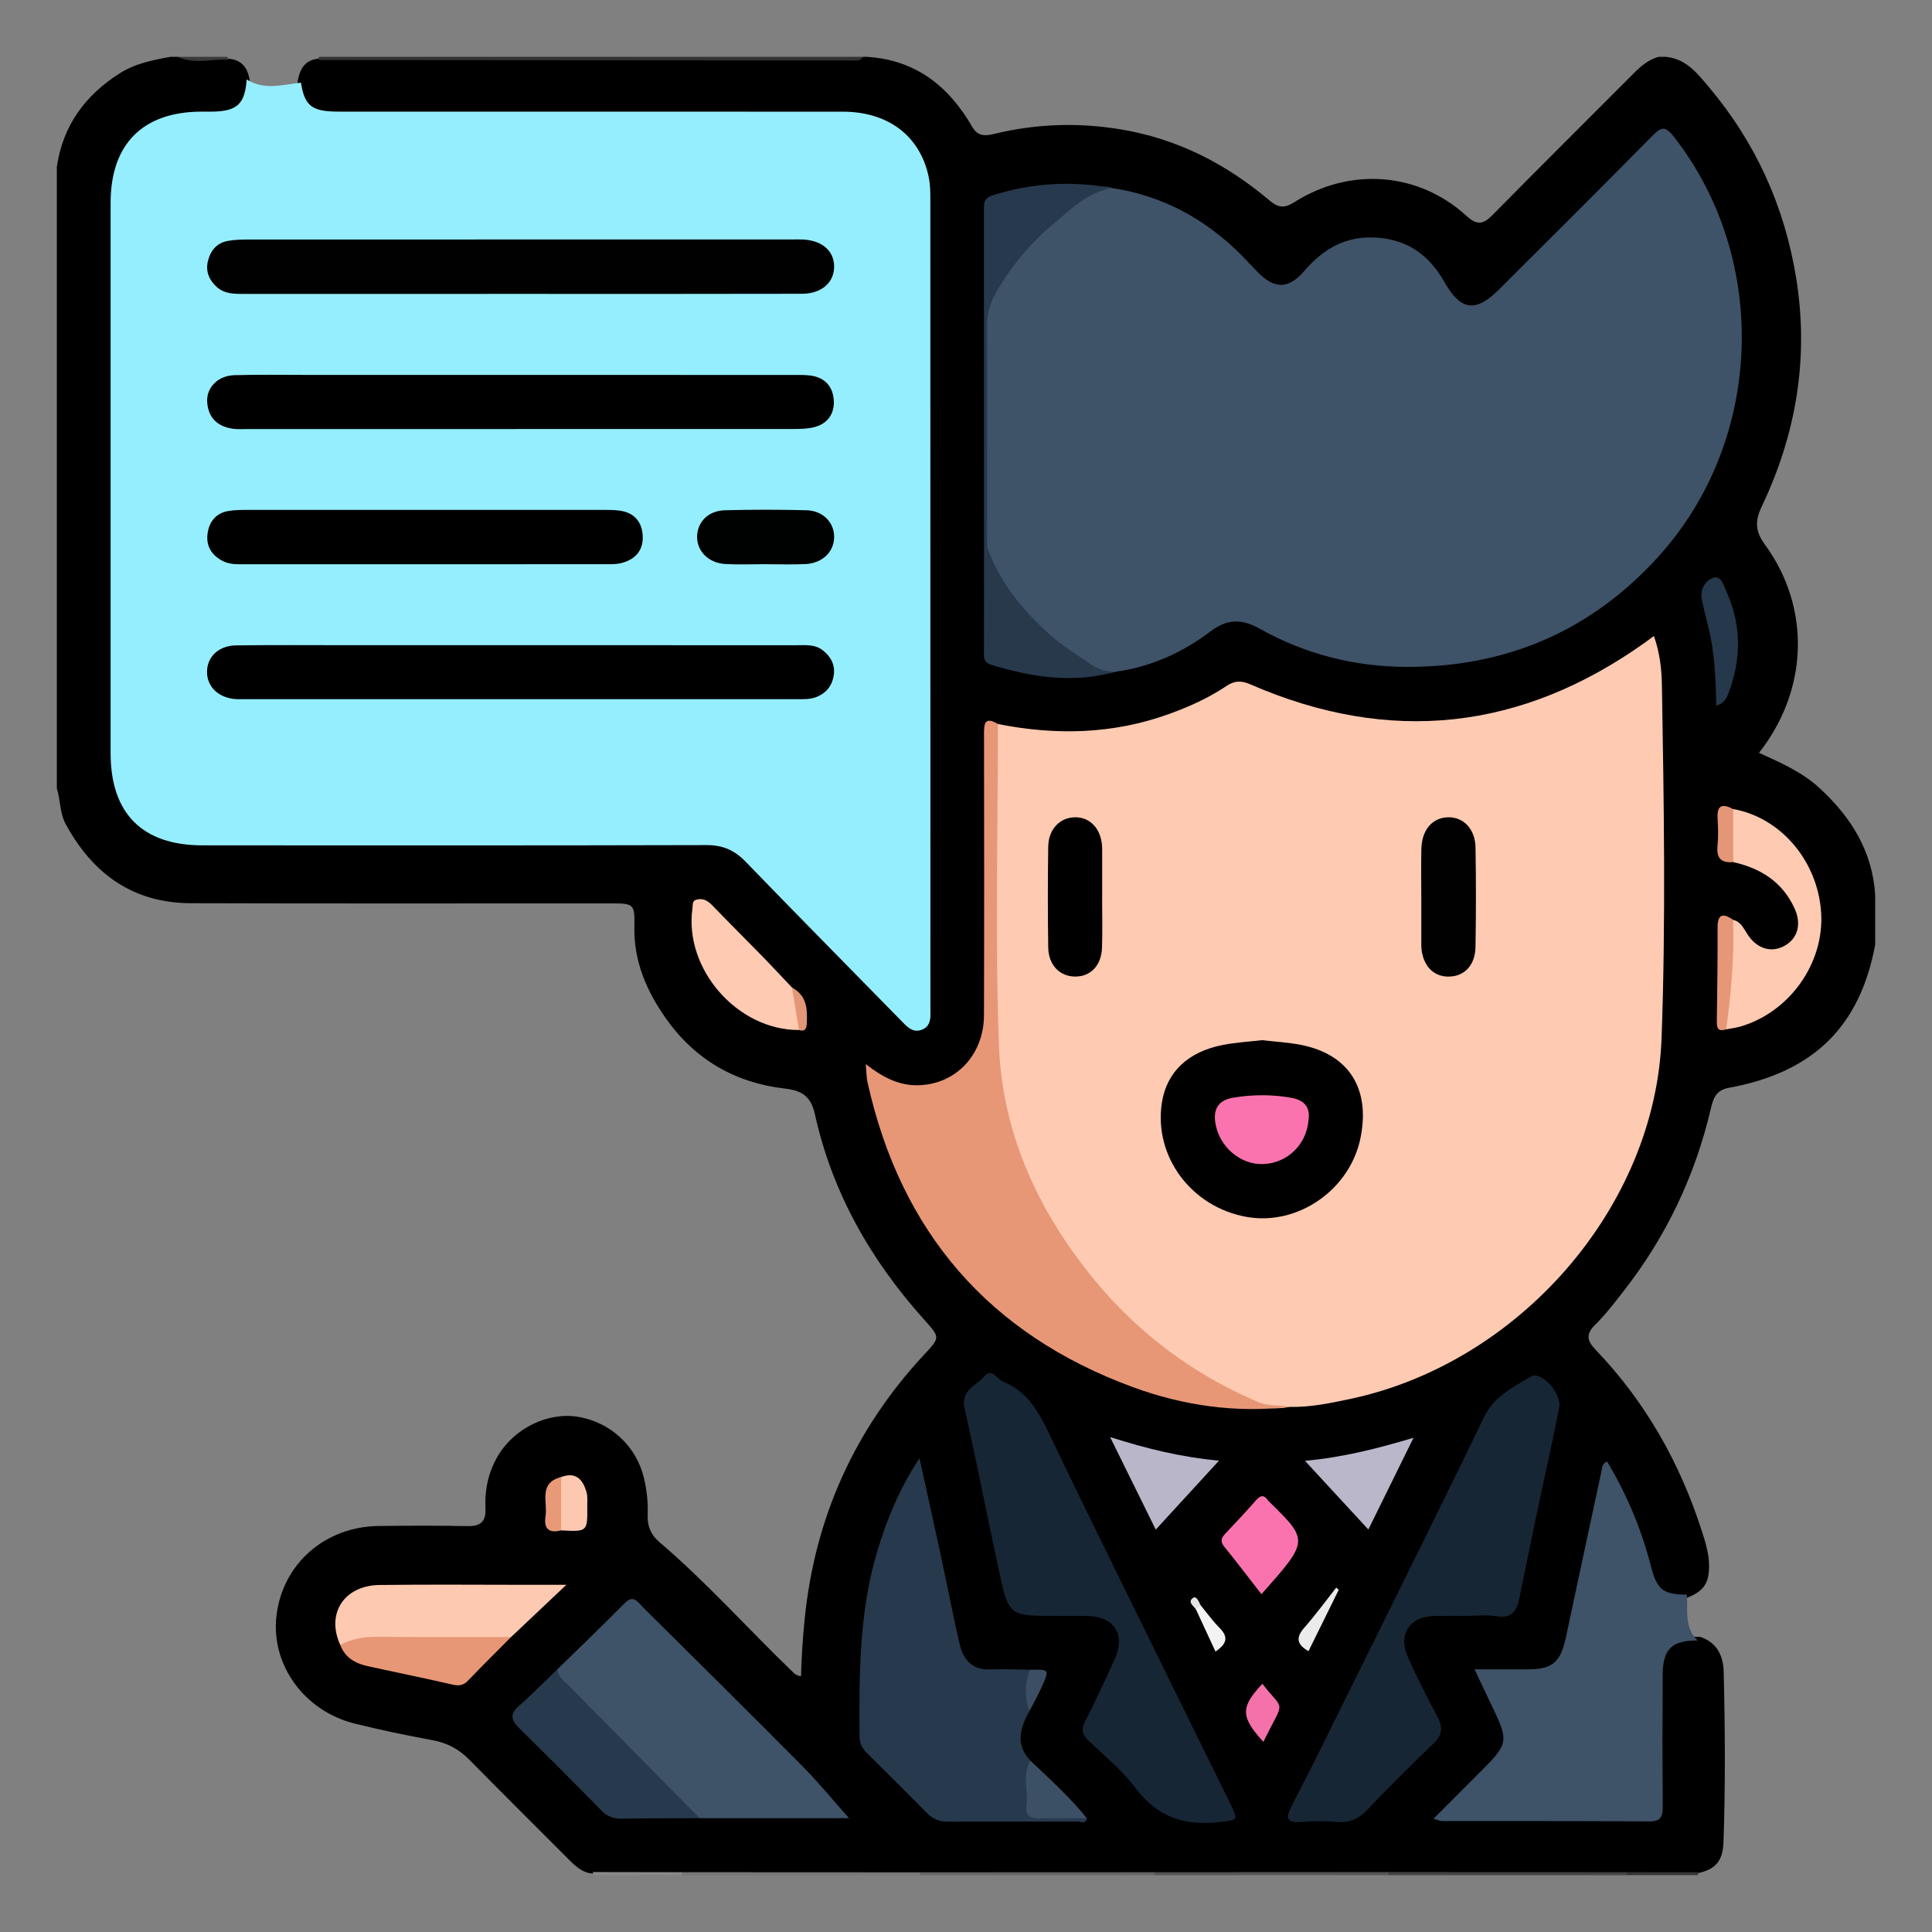 <?xml version="1.0" encoding="utf-8"?>
<!-- Generator: Adobe Illustrator 16.0.2, SVG Export Plug-In . SVG Version: 6.00 Build 0)  -->
<!DOCTYPE svg PUBLIC "-//W3C//DTD SVG 1.1 Tiny//EN" "http://www.w3.org/Graphics/SVG/1.1/DTD/svg11-tiny.dtd">
<svg version="1.1" baseProfile="tiny" id="Layer_1" xmlns="http://www.w3.org/2000/svg" xmlns:xlink="http://www.w3.org/1999/xlink"
	 x="0px" y="0px" width="85px" height="85px" viewBox="0 0 85 85" xml:space="preserve">
<rect x="0" y="0" width="85" height="85" fill="#808080" stroke="none"/>
<g>
	<path fill-rule="evenodd" d="M72.969,2.5c0.104,0,0.208,0,0.313,0c0.89,0.081,1.379,0.707,1.904,1.332
		c2.063,2.453,3.331,5.256,3.84,8.416c0.564,3.505,0.001,6.842-1.511,10.023c-0.305,0.642-0.305,1.088,0.134,1.688
		c2.033,2.784,1.915,6.402-0.261,9.162c0.947,0.431,1.892,0.839,2.668,1.555c1.386,1.278,2.324,2.771,2.444,4.699
		c0,0.729,0,1.458,0,2.188c-0.668,3.6-2.719,5.619-6.439,6.296c-0.557,0.102-0.682,0.451-0.789,0.909
		c-0.691,2.955-1.965,5.635-3.834,8.028c-0.399,0.512-0.795,1.034-1.257,1.488c-0.416,0.411-0.366,0.697,0.02,1.101
		c2.198,2.292,3.719,4.99,4.684,8.007c0.151,0.471,0.295,0.944,0.305,1.444c0.018,0.836-0.234,1.188-1.062,1.498
		c-1.037-0.025-1.445-0.319-1.707-1.35c-0.367-1.447-0.929-2.81-1.703-4.209c-0.419,1.456-0.648,2.856-0.958,4.236
		c-0.226,1.016-0.44,2.036-0.657,3.055c-0.25,1.188-0.747,1.575-1.947,1.589c-0.415,0.006-0.834,0.026-1.249-0.005
		c-0.637-0.048-0.645,0.206-0.383,0.671c0.24,0.433,0.459,0.877,0.624,1.346c0.267,0.76,0.158,1.411-0.442,1.997
		c-0.67,0.652-1.362,1.286-1.965,2.007c-0.037,0.044-0.035,0.098-0.008,0.16c0.162,0.165,0.382,0.102,0.579,0.103
		c2.552,0.005,5.104,0.008,7.656,0.001c0.882-0.003,0.934-0.056,0.938-0.926c0.006-1.536,0.001-3.073,0.002-4.61
		c0-0.26-0.008-0.52,0.015-0.78c0.1-1.225,0.647-1.687,1.892-1.599c0.725,0.245,1.002,0.833,1.019,1.514
		c0.063,2.494,0.077,4.99-0.006,7.483c-0.029,0.898-0.372,1.231-1.158,1.402c-1.045,0-2.09,0-3.136,0c-3.477,0-6.953,0-10.43,0
		c-3.438,0-6.874,0-10.312,0c-3.437,0-6.873,0-10.31,0c-3.475,0-6.949,0-10.422,0c-1.259,0-2.519,0-3.777,0
		c-0.526,0.067-0.877-0.228-1.218-0.569c-1.47-1.477-2.953-2.94-4.413-4.426c-0.458-0.466-0.975-0.744-1.618-0.862
		c-1.152-0.212-2.301-0.451-3.437-0.734c-2.226-0.557-3.689-2.603-3.433-4.747c0.271-2.281,2.135-3.919,4.505-3.944
		c1.302-0.015,2.604-0.02,3.906,0.005c0.57,0.01,0.81-0.2,0.783-0.774c-0.039-0.822,0.126-1.604,0.552-2.322
		c0.714-1.205,2.185-1.927,3.505-1.715c1.444,0.233,2.587,1.296,2.918,2.704c0.126,0.537,0.184,1.079,0.161,1.627
		c-0.02,0.478,0.146,0.865,0.507,1.174c2.083,1.777,3.905,3.824,5.873,5.721c0.073,0.07,0.141,0.156,0.367,0.189
		c0.023-0.846,0.077-1.684,0.161-2.518c0.448-4.454,2.191-8.321,5.23-11.602c0.743-0.801,0.747-0.763-0.005-1.603
		c-2.333-2.607-4.02-5.574-4.776-9.007c-0.179-0.813-0.604-1.04-1.323-1.124c-2.187-0.252-3.951-1.278-5.221-3.071
		c-0.854-1.206-1.433-2.532-1.397-4.066c0.022-0.978-0.03-1.01-1.006-1.01c-6.171-0.002-12.343,0.012-18.514-0.008
		c-2.54-0.008-4.31-1.293-5.499-3.479C2.619,35.76,2.667,35.2,2.5,34.688c0-9.114,0-18.229,0-27.344
		C2.763,5.538,3.729,4.21,5.248,3.238C5.942,2.793,6.715,2.642,7.5,2.5c0.104,0,0.208,0,0.313,0c0.707,0.176,1.427,0.035,2.14,0.081
		c0.633,0.002,0.941,0.356,1.031,0.949C10.963,4.604,10.608,5,9.563,5.066C9.043,5.1,8.524,5.119,8.01,5.211
		C6.472,5.488,5.501,6.425,5.181,7.949c-0.097,0.463-0.098,0.93-0.098,1.399c0,7.837,0,15.674,0,23.511
		c0,0.183-0.001,0.365,0.005,0.547c0.075,2.18,1.444,3.534,3.635,3.538c6.978,0.013,13.958,0.092,20.933-0.049
		c2.105-0.042,3.461,0.748,4.72,2.253c1.637,1.958,3.561,3.651,5.357,5.462c0.178,0.179,0.383,0.412,0.671,0.302
		c0.292-0.112,0.259-0.423,0.282-0.677c0.023-0.259,0.012-0.521,0.012-0.78c0-11.378,0-22.756,0-34.134
		c0-0.338,0.009-0.677-0.022-1.015c-0.153-1.639-1.131-2.732-2.737-3.08c-0.591-0.128-1.186-0.144-1.786-0.144
		c-6.874,0.001-13.748,0.001-20.621,0c-0.338,0-0.677,0.011-1.015-0.012c-0.968-0.066-1.315-0.405-1.432-1.392
		c0.083-0.667,0.359-1.136,1.129-1.097c7.639,0,15.277,0,22.916-0.004c0.28,0,0.572,0.076,0.84-0.077c0.052,0,0.104,0,0.156,0
		c2.145,0.124,3.61,1.283,4.645,3.075c0.256,0.445,0.595,0.407,1.001,0.309c1.813-0.438,3.635-0.5,5.483-0.201
		c2.517,0.406,4.686,1.518,6.606,3.143c0.394,0.332,0.663,0.335,1.085,0.068c2.451-1.554,5.463-1.323,7.567,0.599
		c0.462,0.42,0.729,0.396,1.148-0.03c2.062-2.095,4.151-4.162,6.225-6.246C72.201,2.9,72.531,2.625,72.969,2.5z"/>
	<path fill-rule="evenodd" fill="#333333" d="M37.969,2.5c-0.11,0.204-0.305,0.16-0.481,0.16
		c-7.816-0.005-15.632-0.011-23.447-0.017c-0.036-0.038-0.044-0.072-0.026-0.102C14.032,2.514,14.048,2.5,14.063,2.5
		C22.031,2.5,30,2.5,37.969,2.5z"/>
	<path fill-rule="evenodd" fill="#777777" d="M29.996,82.368c3.489,0.002,6.979,0.003,10.468,0.005
		c0.054,0.025,0.073,0.054,0.056,0.083S40.486,82.5,40.469,82.5c-3.489,0-6.979,0-10.469,0c-0.05-0.027-0.066-0.057-0.051-0.086
		C29.964,82.384,29.98,82.368,29.996,82.368z"/>
	<path fill-rule="evenodd" fill="#444444" d="M61.088,82.364c3.489,0.002,6.979,0.003,10.467,0.004
		c0.057,0.027,0.076,0.055,0.06,0.086c-0.017,0.03-0.033,0.046-0.052,0.046c-3.489,0-6.979,0-10.469,0
		c-0.05-0.028-0.066-0.058-0.052-0.088C61.057,82.381,61.072,82.364,61.088,82.364z"/>
	<path fill-rule="evenodd" fill="#666666" d="M40.469,82.5c-0.002-0.042-0.003-0.085-0.005-0.127
		c3.437-0.002,6.874-0.003,10.312-0.004c0.056,0.027,0.074,0.056,0.058,0.085c-0.017,0.031-0.034,0.046-0.052,0.046
		C47.344,82.5,43.906,82.5,40.469,82.5z"/>
	<path fill-rule="evenodd" fill="#555555" d="M50.781,82.5c-0.001-0.044-0.003-0.087-0.006-0.131
		c3.438-0.002,6.875-0.003,10.313-0.005c0.004,0.046,0.006,0.09,0.006,0.136C57.656,82.5,54.219,82.5,50.781,82.5z"/>
	<path fill-rule="evenodd" fill="#898989" d="M29.996,82.368C29.998,82.412,30,82.456,30,82.5c-1.302,0-2.604,0-3.906,0
		c0.011-0.048,0.006-0.094-0.013-0.138C27.386,82.364,28.691,82.367,29.996,82.368z"/>
	<path fill-rule="evenodd" fill="#353535" d="M71.563,82.5c-0.002-0.044-0.004-0.088-0.008-0.133
		c1.059,0.001,2.115,0.001,3.173,0.001c-0.003,0.047-0.017,0.092-0.04,0.132C73.646,82.5,72.604,82.5,71.563,82.5z"/>
	<path fill-rule="evenodd" fill="#3A3A3A" d="M10,2.5c0.025,0.04,0.039,0.083,0.04,0.131C9.297,2.582,8.537,2.843,7.813,2.5
		C8.542,2.5,9.271,2.5,10,2.5z"/>
	<path fill-rule="evenodd" fill="#95EEFE" d="M10.853,3.495c0.769,0.49,1.583,0.231,2.386,0.141c0.168,1.031,0.475,1.274,1.67,1.275
		c7.394,0.002,14.788-0.002,22.182,0.003C39.1,4.915,40.51,6.01,40.868,7.832c0.06,0.304,0.063,0.621,0.063,0.932
		c0.003,11.846,0.003,23.692,0.003,35.538c0,0.079-0.003,0.157,0,0.235c0.016,0.329-0.03,0.64-0.386,0.77
		c-0.349,0.129-0.583-0.075-0.813-0.311c-2.312-2.364-4.638-4.713-6.936-7.09c-0.489-0.505-1.005-0.727-1.716-0.725
		c-7.394,0.02-14.788,0.013-22.182,0.011c-2.638-0.001-4.035-1.405-4.035-4.054c-0.001-8.071-0.001-16.142,0-24.212
		c0-2.589,1.418-4.008,4-4.015c0.182,0,0.364,0.004,0.547-0.001C10.451,4.878,10.777,4.555,10.853,3.495z"/>
	<path fill-rule="evenodd" fill="#FECAB2" d="M43.904,31.854c2.55,0.506,5.064,0.451,7.531-0.442
		c0.883-0.319,1.735-0.702,2.515-1.225c0.356-0.24,0.642-0.26,1.056-0.08c6.143,2.675,11.944,2.037,17.393-1.857
		c0.104-0.074,0.206-0.152,0.365-0.27c0.259,0.726,0.339,1.438,0.353,2.145c0.088,5.179,0.173,10.362-0.014,15.537
		c-0.27,7.463-6.288,14.334-13.746,15.896c-0.864,0.182-1.73,0.361-2.623,0.34c-0.858,0.172-1.651-0.04-2.406-0.434
		c-5.754-2.997-9.285-7.647-10.457-14.055c-0.137-0.746-0.19-1.495-0.188-2.253c0.01-4.063,0.002-8.125,0.01-12.187
		C43.691,32.59,43.602,32.181,43.904,31.854z"/>
	<path fill-rule="evenodd" fill="#3E5268" d="M48.917,8.271c2.21,0.335,4.075,1.34,5.652,2.905c0.258,0.257,0.502,0.527,0.757,0.788
		c0.735,0.754,1.354,0.769,2.041-0.026c0.786-0.911,1.693-1.5,2.949-1.492c1.479,0.01,2.525,0.706,3.227,1.952
		c0.713,1.266,1.372,1.374,2.413,0.334c2.246-2.243,4.499-4.48,6.726-6.741c0.39-0.395,0.563-0.487,0.966,0.03
		c4.219,5.408,3.938,13.362-0.677,18.459c-2.984,3.297-6.729,4.887-11.138,4.86c-2.26-0.014-4.433-0.566-6.418-1.682
		c-0.782-0.441-1.434-0.428-2.148,0.115c-1.24,0.939-2.626,1.567-4.182,1.778c-0.428,0.14-0.831,0.033-1.195-0.175
		c-1.872-1.071-3.302-2.578-4.335-4.467c-0.167-0.307-0.219-0.634-0.192-0.979c0-2.994,0.083-5.989-0.035-8.978
		c-0.06-1.513,0.463-2.685,1.381-3.757c0.865-1.011,1.831-1.922,2.976-2.623C48.062,8.34,48.443,8.107,48.917,8.271z"/>
	<path fill-rule="evenodd" fill="#E79776" d="M43.904,31.854c0.002,4.729-0.134,9.464,0.048,14.186
		c0.136,3.514,1.484,6.709,3.612,9.531c2.055,2.727,4.646,4.778,7.798,6.116c0.458,0.193,0.92,0.114,1.372,0.211
		c-2.369,0.275-4.687-0.06-6.895-0.871c-6.327-2.325-10.214-6.827-11.672-13.415c-0.049-0.223-0.046-0.456-0.078-0.796
		c0.742,0.579,1.47,0.959,2.338,0.93c1.644-0.055,2.859-1.346,2.864-3.084c0.013-4.112,0.008-8.225,0.002-12.336
		C43.292,31.874,43.296,31.488,43.904,31.854z"/>
	<path fill-rule="evenodd" fill="#3E5268" d="M74.21,70.154c0.063,0.697-0.127,1.454,0.481,2.021
		c-1.138-0.006-1.533,0.369-1.541,1.521c-0.011,1.924-0.011,3.849,0.004,5.772c0.003,0.432-0.068,0.67-0.588,0.666
		c-3.043-0.019-6.085-0.011-9.127-0.015c-0.07,0-0.14-0.036-0.372-0.101c0.769-0.771,1.471-1.474,2.173-2.177
		c1.103-1.103,1.129-1.271,0.435-2.709c-0.257-0.53-0.506-1.063-0.802-1.688c0.862,0,1.61,0.001,2.358,0
		c1.082-0.004,1.434-0.322,1.667-1.429c0.514-2.436,1.042-4.866,1.563-7.3c0.031-0.148,0.016-0.318,0.246-0.412
		c0.869,1.445,1.514,2.986,1.933,4.625C72.897,69.939,73.18,70.158,74.21,70.154z"/>
	<path fill-rule="evenodd" fill="#172635" d="M64.504,71.092c-0.469,0.001-0.938-0.007-1.405,0.003
		c-1.078,0.023-1.601,0.799-1.163,1.796c0.397,0.903,0.852,1.784,1.314,2.657c0.246,0.463,0.202,0.796-0.187,1.166
		c-0.979,0.935-1.938,1.89-2.869,2.871c-0.39,0.409-0.787,0.626-1.363,0.573c-0.516-0.048-1.042-0.044-1.559-0.002
		c-0.727,0.059-0.704-0.196-0.424-0.739c0.86-1.663,1.685-3.344,2.516-5.023c1.981-4.01,3.981-8.01,5.921-12.04
		c0.45-0.938,1.289-1.316,2.068-1.793c0.442-0.271,1.364,0.731,1.242,1.377c-0.271,1.423-0.599,2.835-0.897,4.252
		c-0.282,1.342-0.565,2.684-0.832,4.029c-0.115,0.584-0.29,1.015-1.037,0.887C65.398,71.033,64.945,71.092,64.504,71.092z"/>
	<path fill-rule="evenodd" fill="#172635" d="M46.446,71.092c-2.053,0-2.065,0.004-2.495-1.979c-0.514-2.379-0.975-4.769-1.513-7.14
		c-0.185-0.817,0.513-0.996,0.861-1.414c0.34-0.406,0.566,0.121,0.838,0.23c1.251,0.503,1.715,1.653,2.245,2.755
		c0.956,1.993,1.928,3.979,2.902,5.962c1.615,3.292,3.238,6.58,4.856,9.872c0.352,0.716,0.311,0.692-0.495,0.785
		c-1.507,0.173-2.709-0.202-3.661-1.467c-0.59-0.782-1.367-1.426-2.085-2.106c-0.292-0.275-0.346-0.496-0.153-0.867
		c0.455-0.876,0.857-1.779,1.276-2.674c0.532-1.136,0.012-1.95-1.249-1.956C47.333,71.091,46.89,71.092,46.446,71.092z"/>
	<path fill-rule="evenodd" fill="#27394C" d="M45.286,75.29c-0.41,0.736-0.626,1.468,0.054,2.177
		c0.072,0.537,0.057,1.076,0.048,1.615c-0.007,0.493,0.223,0.68,0.702,0.69c0.582,0.011,1.189-0.118,1.73,0.227
		c-0.049,0.28-0.27,0.141-0.403,0.142c-1.896,0.008-3.794-0.008-5.692,0.007c-0.396,0.001-0.687-0.114-0.962-0.397
		c-0.833-0.858-1.687-1.695-2.537-2.537c-0.226-0.223-0.406-0.439-0.409-0.798c-0.02-2.751-0.021-5.5,0.781-8.173
		c0.418-1.392,0.965-2.724,1.854-4.09c0.34,1.548,0.65,2.933,0.949,4.319c0.277,1.29,0.523,2.587,0.822,3.872
		c0.163,0.697,0.572,1.146,1.377,1.104c0.569-0.027,1.142,0.008,1.714,0.013C45.508,74.074,45.256,74.68,45.286,75.29z"/>
	<path fill-rule="evenodd" fill="#3E5268" d="M24.53,73.436c0.984-0.964,1.979-1.917,2.947-2.898
		c0.403-0.409,0.585-0.048,0.808,0.173c2.347,2.329,4.7,4.653,7.027,7.001c0.729,0.735,1.384,1.544,2.041,2.281
		c-2.083,0-4.326,0-6.571,0c-0.275-0.145-0.523-0.323-0.746-0.547c-1.698-1.708-3.409-3.403-5.1-5.118
		C24.707,74.095,24.294,73.899,24.53,73.436z"/>
	<path fill-rule="evenodd" fill="#27394C" d="M24.53,73.436c0.007,0.362,0.303,0.529,0.515,0.744
		c1.91,1.941,3.825,3.877,5.738,5.813c-1.145,0.006-2.29,0-3.435,0.022c-0.367,0.008-0.638-0.104-0.896-0.366
		c-1.185-1.208-2.376-2.41-3.587-3.592c-0.371-0.361-0.464-0.63-0.028-1.011C23.423,74.534,23.967,73.975,24.53,73.436z"/>
	<path fill-rule="evenodd" fill="#FECAB2" d="M76.249,40.469c0.345,0.082,0.464,0.38,0.634,0.639
		c0.425,0.652,1.073,0.835,1.665,0.483c0.559-0.332,0.715-0.955,0.401-1.635c-0.534-1.158-1.489-1.757-2.693-2.026
		c-0.385-0.778-0.381-1.557-0.003-2.335c2.105,0.376,3.734,2.301,3.871,4.577c0.132,2.192-1.361,4.321-3.501,4.977
		c-0.22,0.068-0.453,0.094-0.68,0.139c-0.346-0.4-0.081-0.848-0.063-1.262c0.039-0.947,0.164-1.891,0.143-2.844
		C76.017,40.926,76.039,40.663,76.249,40.469z"/>
	<path fill-rule="evenodd" fill="#FDC9B1" d="M14.968,72.367c-0.626-1.372,0.163-2.611,1.725-2.634
		c2.205-0.029,4.41-0.007,6.615-0.007c0.458,0,0.915,0,1.608,0c-0.912,0.86-1.67,1.578-2.43,2.296
		c-0.332,0.25-0.72,0.253-1.109,0.253c-1.523,0.002-3.046,0.026-4.568-0.011C16.188,72.249,15.59,72.508,14.968,72.367z"/>
	<path fill-rule="evenodd" fill="#27394C" d="M48.917,8.271c-1.057,0.176-1.783,0.923-2.546,1.557
		c-0.979,0.813-1.802,1.783-2.463,2.887c-0.304,0.505-0.487,1.001-0.483,1.604c0.019,3.248,0.005,6.496,0.004,9.744
		c-0.045,0.071-0.09,0.071-0.135,0c-0.002-4.919-0.005-9.838-0.006-14.758c-0.001-0.287-0.027-0.58,0.341-0.698
		C45.364,8.053,47.127,7.943,48.917,8.271z"/>
	<path fill-rule="evenodd" fill="#FECAB2" d="M35.154,45.316c-2.708,0.015-5.068-2.682-4.689-5.357
		c0.021-0.144-0.024-0.326,0.18-0.379c0.281-0.074,0.488,0.042,0.686,0.245c0.737,0.765,1.492,1.514,2.234,2.274
		c0.433,0.444,0.854,0.899,1.28,1.35C35.289,44.015,35.323,44.648,35.154,45.316z"/>
	<path fill-rule="evenodd" fill="#27394B" d="M43.294,24.063c0.045,0,0.09,0,0.135,0c0.538,1.551,1.557,2.771,2.748,3.848
		c0.55,0.497,1.196,0.89,1.813,1.313c0.323,0.223,0.69,0.346,1.096,0.328c-1.857,0.526-3.667,0.246-5.467-0.3
		c-0.395-0.12-0.329-0.408-0.329-0.682C43.288,27.066,43.292,25.565,43.294,24.063z"/>
	<path fill-rule="evenodd" fill="#E79775" d="M14.968,72.367c0.514-0.272,1.06-0.357,1.64-0.353
		c1.959,0.016,3.919,0.008,5.878,0.008c-0.634,0.64-1.275,1.272-1.899,1.922c-0.208,0.216-0.407,0.234-0.69,0.169
		c-1.23-0.284-2.469-0.533-3.703-0.804C15.642,73.189,15.181,72.936,14.968,72.367z"/>
	<path fill-rule="evenodd" fill="#B9B6CA" d="M50.848,67.296c-0.688-1.394-1.313-2.663-2.008-4.071
		c1.596,0.507,3.09,0.878,4.791,1.038C52.677,65.304,51.796,66.263,50.848,67.296z"/>
	<path fill-rule="evenodd" fill="#FA73AE" d="M55.498,70.138c-0.548-0.704-1.078-1.408-1.635-2.09
		c-0.205-0.252-0.115-0.406,0.065-0.596c0.446-0.473,0.893-0.944,1.321-1.435c0.198-0.229,0.355-0.275,0.539-0.004
		c0.014,0.021,0.033,0.039,0.053,0.057C57.589,67.783,57.589,67.783,55.498,70.138z"/>
	<path fill-rule="evenodd" fill="#BAB7CA" d="M57.413,64.27c1.706-0.158,3.201-0.544,4.776-1.014
		c-0.681,1.382-1.309,2.657-1.987,4.036C59.279,66.294,58.406,65.346,57.413,64.27z"/>
	<path fill-rule="evenodd" fill="#26384B" d="M75.508,31.05c-0.024-1.183-0.066-2.332-0.346-3.451
		c-0.102-0.399-0.201-0.799-0.287-1.203c-0.094-0.443,0.127-0.83,0.478-0.968c0.366-0.144,0.475,0.322,0.587,0.565
		c0.682,1.482,0.68,2.998,0.104,4.513C75.968,30.707,75.867,30.936,75.508,31.05z"/>
	<path fill-rule="evenodd" fill="#3C5065" d="M47.82,79.999c-0.695-0.001-1.391-0.02-2.085,0.005
		c-0.436,0.014-0.633-0.153-0.573-0.585c0.087-0.648-0.207-1.331,0.178-1.952C46.195,78.283,47.079,79.07,47.82,79.999z"/>
	<path fill-rule="evenodd" fill="#E69776" d="M76.249,40.469c0.055,1.616-0.08,3.22-0.306,4.818
		c-0.408,0.13-0.414-0.118-0.409-0.414c0.02-1.348,0.037-2.694,0.032-4.041C75.563,40.226,75.784,40.144,76.249,40.469z"/>
	<path fill-rule="evenodd" fill="#FCC8B0" d="M24.687,64.984c0.647-0.245,0.956,0.105,1.116,0.661
		c0.056,0.19,0.033,0.408,0.035,0.612c0.01,1.136,0.009,1.136-1.151,1.073C24.312,66.548,24.316,65.767,24.687,64.984z"/>
	<path fill-rule="evenodd" fill="#F571AA" d="M55.539,74.079c0.974,1.268,1.006,0.604,0.043,2.555
		C54.579,75.532,54.566,75.117,55.539,74.079z"/>
	<path fill-rule="evenodd" fill="#E49776" d="M76.253,35.595c0.001,0.778,0.002,1.557,0.003,2.335
		c-0.515,0.043-0.748-0.161-0.693-0.706c0.04-0.404,0.027-0.816,0.004-1.224C75.529,35.39,75.807,35.362,76.253,35.595z"/>
	<path fill-rule="evenodd" fill="#EBEBEB" d="M58.9,69.943c-0.44,0.893-0.88,1.785-1.332,2.702c-0.528-0.305-0.56-0.606-0.181-1.037
		c0.495-0.563,0.938-1.171,1.401-1.759C58.826,69.881,58.863,69.912,58.9,69.943z"/>
	<path fill-rule="evenodd" fill="#E89A78" d="M24.687,64.984c0,0.782,0,1.563,0,2.347c-0.549,0.139-0.772-0.085-0.685-0.63
		C24.1,66.079,23.677,65.244,24.687,64.984z"/>
	<path fill-rule="evenodd" fill="#3B4E63" d="M45.286,75.29c-0.216-0.612-0.206-1.222,0.028-1.829
		c0.855-0.016,0.864-0.013,0.527,0.741C45.676,74.573,45.473,74.929,45.286,75.29z"/>
	<path fill-rule="evenodd" fill="#F3F3F3" d="M52.82,70.621c0.276,0.335,0.529,0.693,0.834,0.998
		c0.386,0.388,0.348,0.693-0.178,1.041c-0.283-0.611-0.564-1.218-0.846-1.825C52.55,70.636,52.652,70.601,52.82,70.621z"/>
	<path fill-rule="evenodd" fill="#E39776" d="M35.154,45.316c-0.103-0.623-0.207-1.245-0.31-1.868
		c0.665,0.356,0.686,0.967,0.649,1.607C35.479,45.289,35.394,45.394,35.154,45.316z"/>
	<path fill-rule="evenodd" fill="#E4E4E4" d="M52.82,70.621c-0.063,0.072-0.127,0.143-0.189,0.214
		c-0.089-0.174-0.413-0.341-0.144-0.533C52.636,70.194,52.745,70.467,52.82,70.621z"/>
	<path fill-rule="evenodd" fill="#010101" d="M22.872,12.93c-4.033,0-8.066-0.001-12.1,0.002c-0.447,0-0.896,0.01-1.25-0.319
		c-0.324-0.302-0.483-0.675-0.375-1.124c0.114-0.467,0.388-0.799,0.874-0.889c0.279-0.051,0.568-0.062,0.853-0.062
		c8.015-0.003,16.03-0.003,24.044-0.003c0.13,0,0.261-0.004,0.391,0.002c0.845,0.037,1.373,0.481,1.389,1.167
		c0.017,0.711-0.542,1.22-1.414,1.221C31.147,12.935,27.01,12.93,22.872,12.93z"/>
	<path fill-rule="evenodd" d="M22.882,28.386c4.059,0,8.119-0.001,12.178,0.001c0.387,0,0.786-0.045,1.126,0.214
		c0.356,0.272,0.556,0.63,0.5,1.078c-0.055,0.435-0.284,0.769-0.703,0.96c-0.298,0.137-0.607,0.122-0.918,0.122
		c-8.119,0-16.238,0-24.357,0c-0.104,0-0.208,0.004-0.312-0.001c-0.765-0.045-1.286-0.53-1.288-1.192
		c-0.002-0.668,0.506-1.164,1.284-1.174c1.613-0.021,3.227-0.008,4.839-0.008C17.782,28.385,20.332,28.386,22.882,28.386z"/>
	<path fill-rule="evenodd" d="M22.876,16.495c4.007,0,8.015,0,12.022,0.001c0.26,0,0.522-0.007,0.778,0.029
		c0.632,0.089,0.978,0.501,1.008,1.106c0.029,0.575-0.272,1.006-0.847,1.158c-0.295,0.078-0.615,0.085-0.924,0.085
		c-8.015,0.004-16.029,0.004-24.043,0.003c-0.208,0-0.419,0.015-0.624-0.014c-0.68-0.096-1.089-0.487-1.131-1.18
		c-0.038-0.638,0.476-1.155,1.193-1.177c1.066-0.031,2.133-0.012,3.2-0.012C16.631,16.495,19.754,16.495,22.876,16.495z"/>
	<path fill-rule="evenodd" d="M18.757,24.824c-2.653,0-5.306,0-7.958,0c-0.338,0-0.68,0.022-0.994-0.139
		c-0.491-0.251-0.746-0.66-0.674-1.204c0.071-0.532,0.374-0.916,0.938-1.003c0.281-0.044,0.57-0.045,0.855-0.045
		c5.175-0.002,10.352-0.002,15.527,0c0.26,0,0.522-0.003,0.779,0.028c0.626,0.075,0.996,0.449,1.044,1.067
		c0.052,0.664-0.306,1.086-0.94,1.245c-0.247,0.062-0.515,0.049-0.774,0.05C23.958,24.825,21.357,24.824,18.757,24.824z"/>
	<path fill-rule="evenodd" fill="#000101" d="M33.643,24.822c-0.571,0-1.144,0.023-1.714-0.006
		c-0.754-0.039-1.272-0.561-1.259-1.217c0.013-0.639,0.493-1.131,1.225-1.15c1.194-0.031,2.39-0.031,3.584,0
		c0.723,0.019,1.211,0.524,1.22,1.156c0.008,0.661-0.504,1.174-1.264,1.212C34.839,24.846,34.24,24.822,33.643,24.822z"/>
	<path fill-rule="evenodd" d="M55.522,45.763c0.572,0.067,1.147,0.097,1.707,0.206c2.114,0.415,3.067,1.917,2.628,4.094
		c-0.459,2.275-2.747,3.869-4.995,3.479c-2.443-0.425-4.11-2.663-3.744-5.027c0.209-1.348,1.146-2.248,2.697-2.545
		C54.375,45.862,54.95,45.83,55.522,45.763z"/>
	<path fill-rule="evenodd" fill="#020101" d="M62.531,39.458c0-0.702-0.013-1.405,0.003-2.107c0.02-0.838,0.477-1.372,1.164-1.394
		c0.683-0.023,1.205,0.512,1.219,1.33c0.024,1.457,0.024,2.914-0.001,4.371c-0.014,0.803-0.478,1.29-1.153,1.308
		c-0.708,0.019-1.184-0.492-1.231-1.321c-0.002-0.052-0.001-0.104-0.001-0.156C62.53,40.811,62.53,40.134,62.531,39.458z"/>
	<path fill-rule="evenodd" fill="#010000" d="M48.489,39.507c0,0.729,0.019,1.458-0.005,2.185c-0.024,0.782-0.502,1.277-1.18,1.273
		c-0.677-0.003-1.173-0.501-1.186-1.28c-0.022-1.482-0.022-2.965,0-4.448c0.014-0.768,0.526-1.28,1.193-1.28
		c0.662,0,1.133,0.514,1.177,1.287c0.003,0.051,0.003,0.104,0.003,0.156c0,0.702,0,1.405,0,2.107
		C48.491,39.507,48.49,39.507,48.489,39.507z"/>
	<path fill-rule="evenodd" fill="#FA73AE" d="M57.57,49.271c-0.081,1.075-0.922,1.898-1.982,1.943
		c-1.018,0.043-1.952-0.764-2.118-1.81c-0.101-0.634,0.158-1.006,0.782-1.11c0.853-0.144,1.709-0.146,2.562,0.004
		C57.344,48.392,57.659,48.681,57.57,49.271z"/>
</g>
</svg>
